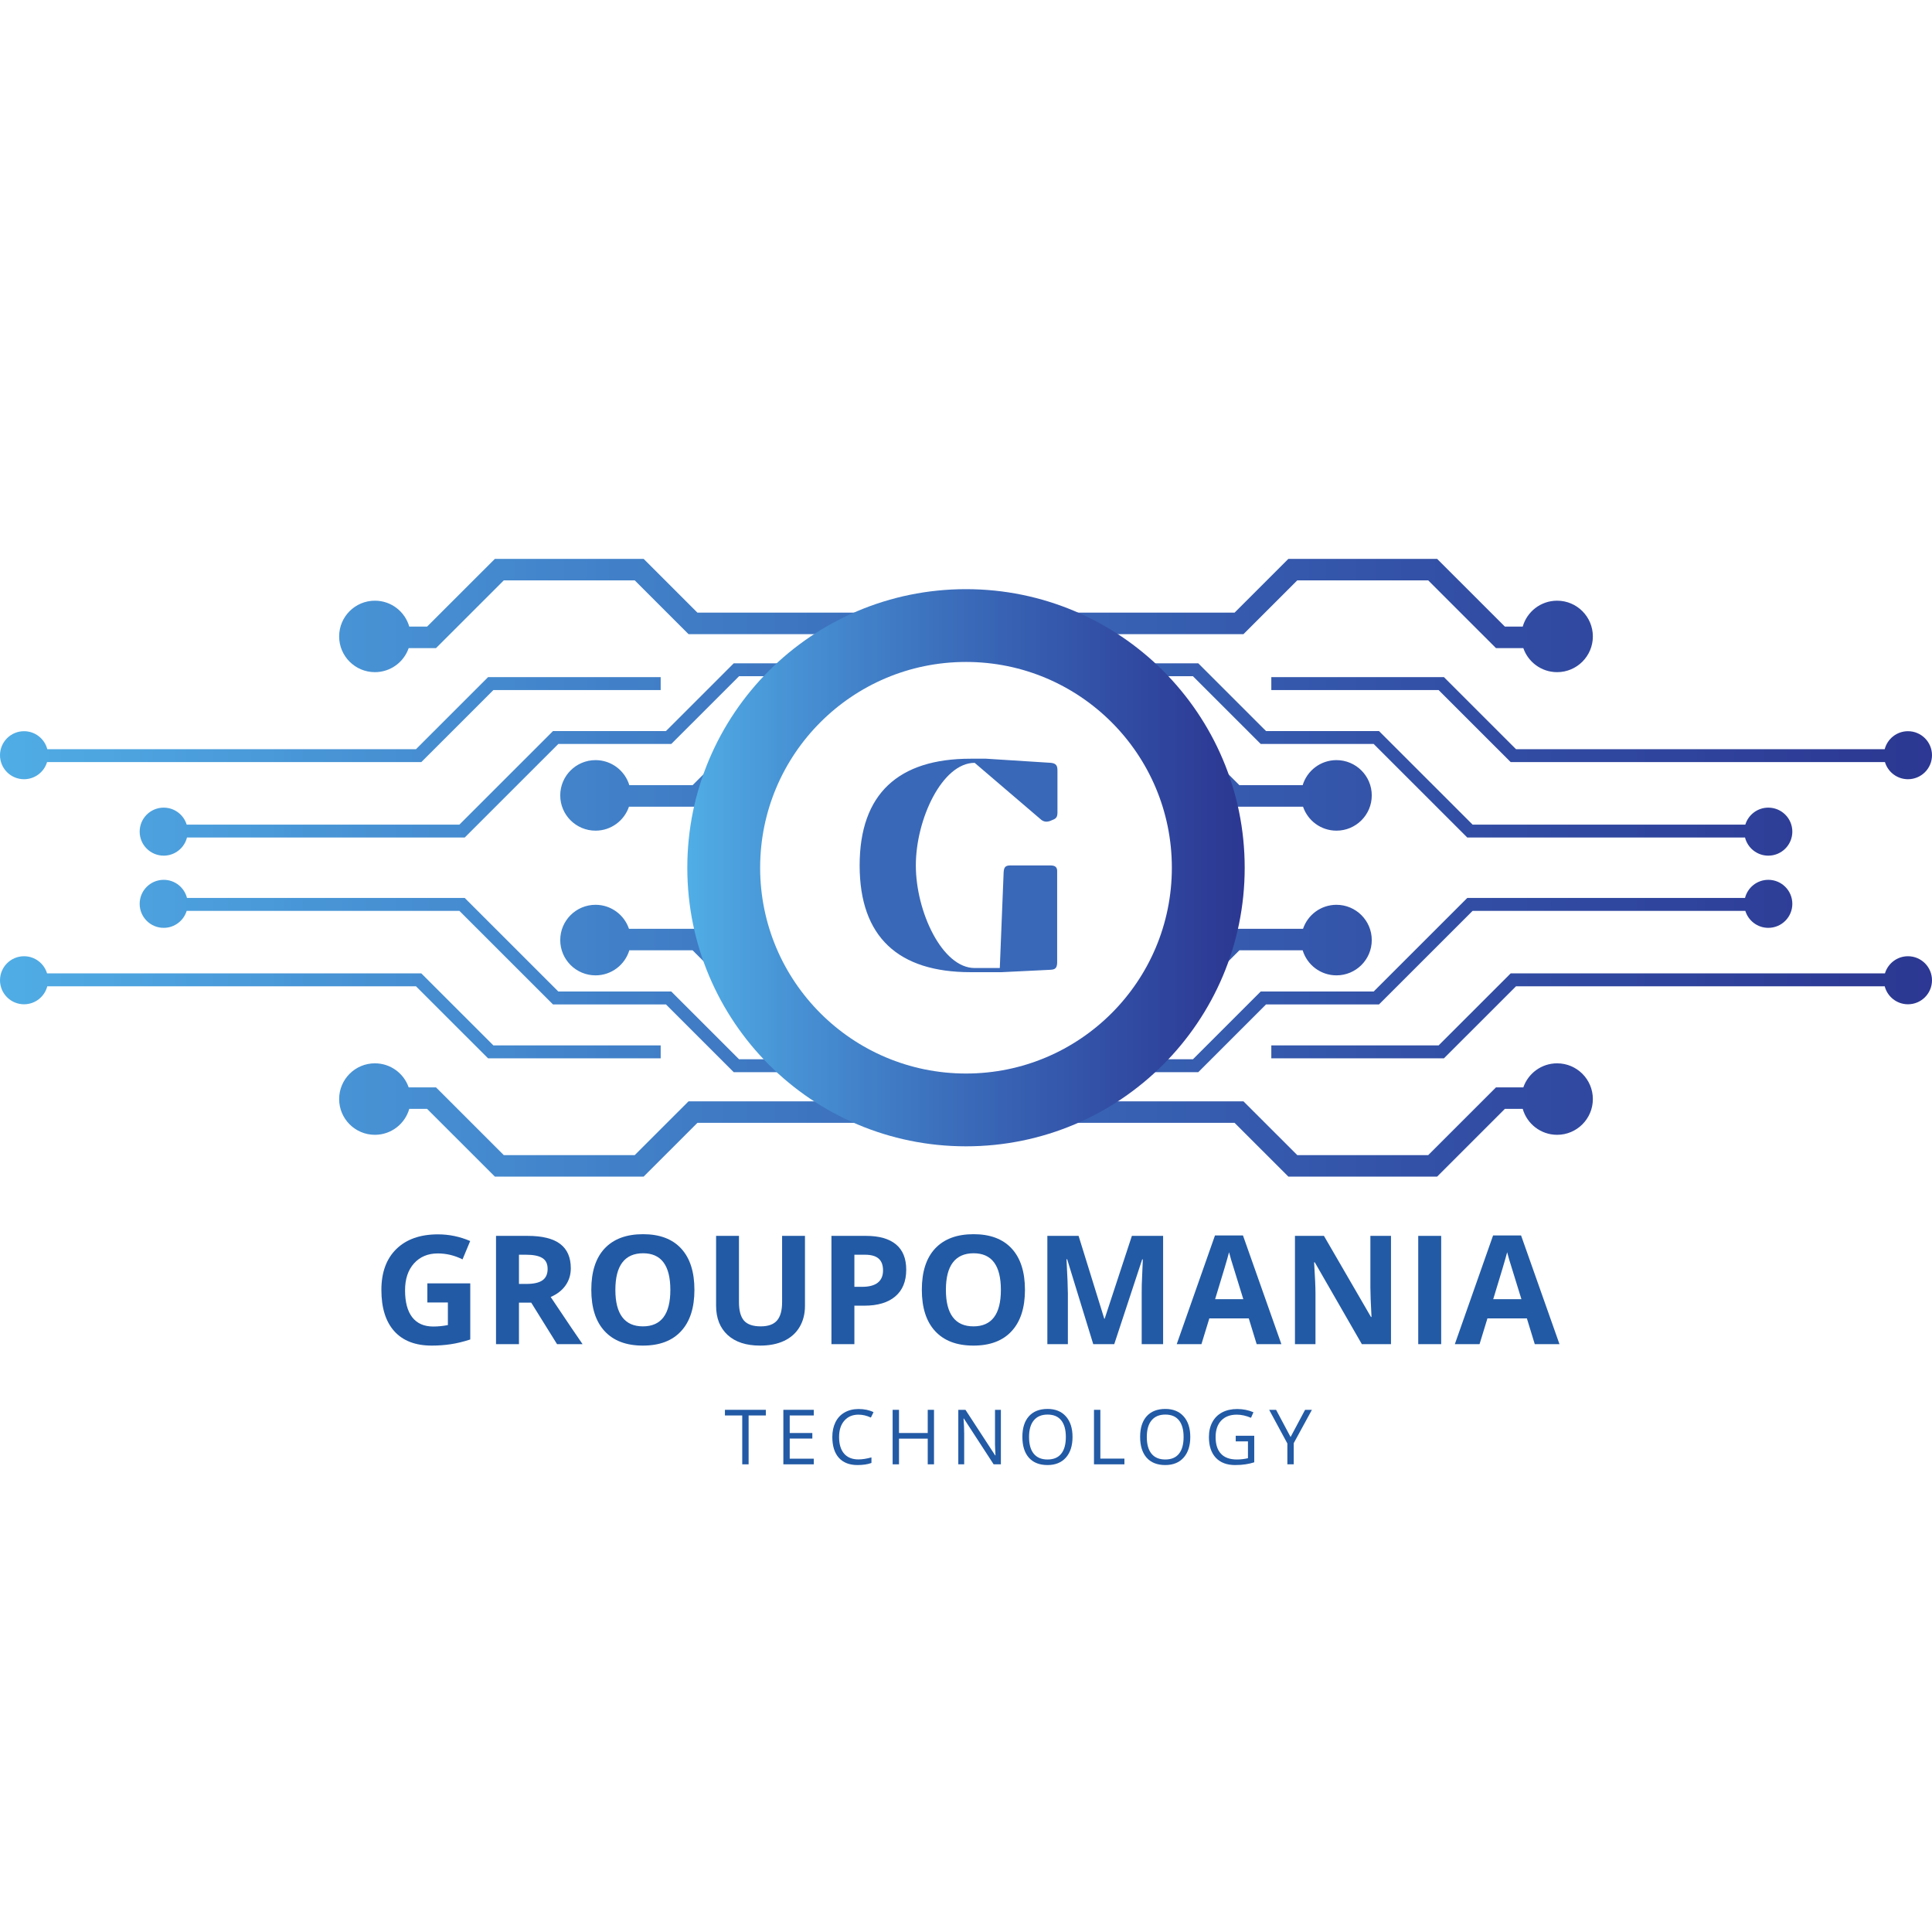 <svg xmlns="http://www.w3.org/2000/svg" xmlns:xlink="http://www.w3.org/1999/xlink" width="500" zoomAndPan="magnify" viewBox="0 0 375 375" height="500" preserveAspectRatio="xMidYMid meet" version="1.0"><defs><g/><clipPath id="2e68d3e8cd"><path d="M 0 108.477 L 375 108.477 L 375 228.379 L 0 228.379 Z M 0 108.477 " clip-rule="nonzero"/></clipPath><clipPath id="8e033dfa63"><path d="M 343.227 156.762 C 341.129 156.762 339.352 158.148 338.766 160.059 L 285.832 160.059 L 267.668 141.895 L 245.738 141.895 L 232.582 128.746 L 214.797 128.746 L 214.797 131.25 L 231.547 131.25 L 244.703 144.402 L 266.629 144.402 L 284.797 162.562 L 338.707 162.562 C 339.215 164.586 341.047 166.082 343.227 166.082 C 345.805 166.082 347.891 163.992 347.891 161.418 C 347.891 158.848 345.805 156.762 343.227 156.762 Z M 72.766 130.465 C 75.805 130.465 78.383 128.516 79.324 125.801 L 84.629 125.801 L 97.785 112.648 L 123.199 112.648 L 133.641 123.086 L 160.203 123.086 L 168.387 118.91 L 135.367 118.91 L 124.93 108.473 L 96.055 108.473 L 82.898 121.625 L 79.438 121.625 C 78.613 118.719 75.938 116.594 72.766 116.594 C 68.934 116.594 65.828 119.699 65.828 123.531 C 65.828 127.359 68.934 130.465 72.766 130.465 Z M 241.359 123.086 L 251.801 112.648 L 277.215 112.648 L 290.371 125.801 L 295.676 125.801 C 296.617 128.516 299.195 130.465 302.234 130.465 C 306.066 130.465 309.172 127.359 309.172 123.531 C 309.172 119.699 306.066 116.594 302.234 116.594 C 299.062 116.594 296.387 118.719 295.559 121.625 L 292.102 121.625 L 278.945 108.473 L 250.07 108.473 L 239.633 118.91 L 203.078 118.91 L 214.797 123.086 Z M 4.664 151.246 C 6.773 151.246 8.555 149.848 9.133 147.922 L 81.777 147.922 L 95.77 133.938 L 128.238 133.938 L 128.238 131.434 L 94.73 131.434 L 80.742 145.418 L 9.18 145.418 C 8.66 143.41 6.836 141.926 4.664 141.926 C 2.086 141.926 0 144.016 0 146.59 C 0 149.16 2.086 151.246 4.664 151.246 Z M 133.641 213.77 L 123.199 224.207 L 97.785 224.207 L 84.629 211.059 L 79.324 211.059 C 78.383 208.34 75.805 206.391 72.766 206.391 C 68.934 206.391 65.828 209.496 65.828 213.328 C 65.828 217.156 68.934 220.266 72.766 220.266 C 75.938 220.266 78.613 218.137 79.438 215.23 L 82.898 215.23 L 96.055 228.379 L 124.93 228.379 L 135.367 217.945 L 175.035 217.945 L 160.203 213.77 Z M 370.336 185.605 C 368.227 185.605 366.445 187.008 365.867 188.93 L 293.223 188.93 L 279.234 202.914 L 246.762 202.914 L 246.762 205.418 L 280.27 205.418 L 294.262 191.438 L 365.82 191.438 C 366.34 193.445 368.164 194.93 370.336 194.93 C 372.91 194.93 375 192.84 375 190.266 C 375 187.691 372.91 185.605 370.336 185.605 Z M 302.234 206.391 C 299.195 206.391 296.617 208.34 295.676 211.059 L 290.371 211.059 L 277.215 224.207 L 251.801 224.207 L 241.359 213.77 L 214.797 213.77 L 199.551 217.945 L 239.633 217.945 L 250.07 228.379 L 278.945 228.379 L 292.102 215.23 L 295.559 215.23 C 296.387 218.137 299.062 220.266 302.234 220.266 C 306.066 220.266 309.172 217.156 309.172 213.328 C 309.172 209.496 306.066 206.391 302.234 206.391 Z M 94.73 205.418 L 128.238 205.418 L 128.238 202.914 L 95.77 202.914 L 81.777 188.93 L 9.133 188.93 C 8.555 187.008 6.773 185.605 4.664 185.605 C 2.086 185.605 0 187.691 0 190.266 C 0 192.84 2.086 194.93 4.664 194.93 C 6.836 194.93 8.66 193.445 9.18 191.438 L 80.742 191.438 Z M 230.129 194.887 L 240.566 184.453 L 252.848 184.453 C 253.699 187.266 256.312 189.316 259.406 189.316 C 263.191 189.316 266.258 186.254 266.258 182.469 C 266.258 178.688 263.191 175.621 259.406 175.621 C 256.391 175.621 253.832 177.57 252.918 180.277 L 238.84 180.277 L 228.398 190.715 L 227.008 190.715 C 226.191 192.156 225.301 193.551 224.336 194.887 Z M 228.398 146.141 L 238.84 156.578 L 252.918 156.578 C 253.832 159.281 256.391 161.23 259.406 161.23 C 263.191 161.23 266.258 158.168 266.258 154.387 C 266.258 150.605 263.191 147.535 259.406 147.535 C 256.312 147.535 253.699 149.586 252.848 152.402 L 240.566 152.402 L 230.129 141.969 L 224.336 141.969 C 225.301 143.305 226.191 144.699 227.008 146.141 Z M 280.27 131.434 L 246.762 131.434 L 246.762 133.938 L 279.234 133.938 L 293.223 147.922 L 365.867 147.922 C 366.445 149.848 368.227 151.246 370.336 151.246 C 372.91 151.246 375 149.16 375 146.59 C 375 144.016 372.91 141.926 370.336 141.926 C 368.164 141.926 366.34 143.41 365.82 145.418 L 294.262 145.418 Z M 115.594 161.23 C 118.609 161.23 121.168 159.281 122.082 156.578 L 136.16 156.578 L 146.602 146.141 L 147.992 146.141 C 148.809 144.699 149.699 143.305 150.664 141.969 L 144.871 141.969 L 134.434 152.402 L 122.152 152.402 C 121.301 149.586 118.688 147.535 115.594 147.535 C 111.809 147.535 108.742 150.605 108.742 154.387 C 108.742 158.168 111.809 161.23 115.594 161.23 Z M 160.203 128.746 L 142.418 128.746 L 129.262 141.895 L 107.336 141.895 L 89.168 160.059 L 36.234 160.059 C 35.648 158.148 33.875 156.762 31.773 156.762 C 29.195 156.762 27.109 158.848 27.109 161.418 C 27.109 163.992 29.195 166.082 31.773 166.082 C 33.953 166.082 35.785 164.586 36.293 162.562 L 90.203 162.562 L 108.371 144.402 L 130.301 144.402 L 143.453 131.25 L 160.203 131.25 Z M 90.203 174.293 L 36.293 174.293 C 35.785 172.27 33.953 170.773 31.773 170.773 C 29.195 170.773 27.109 172.859 27.109 175.434 C 27.109 178.008 29.195 180.094 31.773 180.094 C 33.875 180.094 35.648 178.707 36.234 176.797 L 89.168 176.797 L 107.336 194.957 L 129.262 194.957 L 142.418 208.109 L 160.203 208.109 L 160.203 205.605 L 143.453 205.605 L 130.301 192.453 L 108.371 192.453 Z M 214.797 208.109 L 232.582 208.109 L 245.738 194.957 L 267.668 194.957 L 285.832 176.797 L 338.766 176.797 C 339.352 178.707 341.129 180.094 343.227 180.094 C 345.805 180.094 347.891 178.008 347.891 175.434 C 347.891 172.859 345.805 170.773 343.227 170.773 C 341.047 170.773 339.215 172.27 338.707 174.293 L 284.797 174.293 L 266.629 192.453 L 244.703 192.453 L 231.547 205.605 L 214.797 205.605 Z M 115.594 189.316 C 118.688 189.316 121.301 187.266 122.152 184.453 L 134.434 184.453 L 144.871 194.887 L 150.664 194.887 C 149.699 193.551 148.809 192.156 147.992 190.715 L 146.602 190.715 L 136.16 180.277 L 122.082 180.277 C 121.168 177.57 118.609 175.621 115.594 175.621 C 111.809 175.621 108.742 178.688 108.742 182.469 C 108.742 186.254 111.809 189.316 115.594 189.316 Z M 115.594 189.316 " clip-rule="nonzero"/></clipPath><clipPath id="4f1d11e285"><path d="M 343.227 156.762 C 341.129 156.762 339.352 158.148 338.766 160.059 L 285.832 160.059 L 267.664 141.898 L 245.738 141.898 L 232.582 128.746 L 214.797 128.746 L 214.797 131.25 L 231.543 131.25 L 244.699 144.402 L 266.629 144.402 L 284.797 162.562 L 338.707 162.562 C 339.215 164.586 341.043 166.082 343.227 166.082 C 345.805 166.082 347.891 163.996 347.891 161.422 C 347.891 158.848 345.805 156.762 343.227 156.762 Z M 72.766 130.465 C 75.805 130.465 78.383 128.516 79.324 125.801 L 84.629 125.801 L 97.785 112.652 L 123.199 112.652 L 133.637 123.086 L 160.203 123.086 L 168.387 118.91 L 135.367 118.91 L 124.93 108.477 L 96.055 108.477 L 82.898 121.625 L 79.438 121.625 C 78.609 118.719 75.938 116.594 72.766 116.594 C 68.934 116.594 65.828 119.699 65.828 123.527 C 65.828 127.359 68.934 130.465 72.766 130.465 Z M 241.359 123.086 L 251.801 112.652 L 277.215 112.652 L 290.367 125.801 L 295.676 125.801 C 296.617 128.516 299.199 130.465 302.234 130.465 C 306.066 130.465 309.172 127.359 309.172 123.527 C 309.172 119.699 306.066 116.594 302.234 116.594 C 299.062 116.594 296.387 118.719 295.559 121.625 L 292.098 121.625 L 278.945 108.477 L 250.07 108.477 L 239.633 118.91 L 203.078 118.91 L 214.797 123.086 Z M 4.664 151.25 C 6.773 151.25 8.555 149.848 9.133 147.926 L 81.777 147.926 L 95.766 133.938 L 128.238 133.938 L 128.238 131.434 L 94.73 131.434 L 80.742 145.418 L 9.18 145.418 C 8.66 143.41 6.836 141.926 4.664 141.926 C 2.086 141.926 0 144.012 0 146.59 C 0 149.164 2.086 151.25 4.664 151.25 Z M 133.637 213.77 L 123.199 224.207 L 97.785 224.207 L 84.629 211.059 L 79.324 211.059 C 78.383 208.34 75.805 206.391 72.766 206.391 C 68.934 206.391 65.828 209.496 65.828 213.328 C 65.828 217.156 68.934 220.266 72.766 220.266 C 75.938 220.266 78.609 218.137 79.438 215.23 L 82.898 215.23 L 96.055 228.379 L 124.93 228.379 L 135.367 217.945 L 175.035 217.945 L 160.203 213.77 Z M 370.336 185.605 C 368.227 185.605 366.441 187.008 365.867 188.93 L 293.223 188.93 L 279.23 202.914 L 246.758 202.914 L 246.758 205.418 L 280.27 205.418 L 294.258 191.438 L 365.82 191.438 C 366.34 193.445 368.164 194.93 370.336 194.93 C 372.91 194.93 375 192.844 375 190.27 C 375 187.695 372.91 185.605 370.336 185.605 Z M 302.234 206.391 C 299.199 206.391 296.617 208.34 295.676 211.059 L 290.367 211.059 L 277.215 224.207 L 251.801 224.207 L 241.359 213.77 L 214.797 213.77 L 199.547 217.945 L 239.633 217.945 L 250.07 228.379 L 278.945 228.379 L 292.098 215.23 L 295.559 215.23 C 296.387 218.137 299.062 220.266 302.234 220.266 C 306.066 220.266 309.172 217.156 309.172 213.328 C 309.172 209.496 306.066 206.391 302.234 206.391 Z M 94.73 205.418 L 128.238 205.418 L 128.238 202.914 L 95.766 202.914 L 81.777 188.93 L 9.133 188.93 C 8.555 187.008 6.773 185.605 4.664 185.605 C 2.086 185.605 0 187.695 0 190.27 C 0 192.844 2.086 194.93 4.664 194.93 C 6.836 194.93 8.66 193.445 9.18 191.438 L 80.742 191.438 Z M 230.129 194.887 L 240.566 184.453 L 252.848 184.453 C 253.699 187.266 256.312 189.316 259.406 189.316 C 263.188 189.316 266.258 186.254 266.258 182.469 C 266.258 178.688 263.188 175.621 259.406 175.621 C 256.391 175.621 253.832 177.57 252.918 180.277 L 238.84 180.277 L 228.398 190.715 L 227.008 190.715 C 226.191 192.156 225.301 193.551 224.336 194.887 Z M 228.398 146.141 L 238.84 156.578 L 252.918 156.578 C 253.832 159.281 256.391 161.23 259.406 161.23 C 263.188 161.23 266.258 158.168 266.258 154.387 C 266.258 150.605 263.188 147.539 259.406 147.539 C 256.312 147.539 253.699 149.59 252.848 152.402 L 240.566 152.402 L 230.129 141.969 L 224.336 141.969 C 225.301 143.305 226.191 144.699 227.008 146.141 Z M 280.27 131.434 L 246.758 131.434 L 246.758 133.938 L 279.23 133.938 L 293.223 147.926 L 365.867 147.926 C 366.441 149.848 368.227 151.25 370.336 151.25 C 372.91 151.25 375 149.164 375 146.59 C 375 144.012 372.91 141.926 370.336 141.926 C 368.164 141.926 366.34 143.41 365.82 145.418 L 294.258 145.418 Z M 115.594 161.23 C 118.609 161.23 121.168 159.281 122.082 156.578 L 136.16 156.578 L 146.602 146.141 L 147.992 146.141 C 148.809 144.699 149.699 143.305 150.664 141.969 L 144.871 141.969 L 134.43 152.402 L 122.152 152.402 C 121.301 149.59 118.688 147.539 115.594 147.539 C 111.809 147.539 108.742 150.605 108.742 154.387 C 108.742 158.168 111.809 161.23 115.594 161.23 Z M 160.203 128.746 L 142.418 128.746 L 129.262 141.898 L 107.336 141.898 L 89.168 160.059 L 36.234 160.059 C 35.648 158.148 33.875 156.762 31.773 156.762 C 29.195 156.762 27.109 158.848 27.109 161.422 C 27.109 163.996 29.195 166.082 31.773 166.082 C 33.953 166.082 35.785 164.586 36.293 162.562 L 90.203 162.562 L 108.371 144.402 L 130.297 144.402 L 143.453 131.25 L 160.203 131.25 Z M 90.203 174.293 L 36.293 174.293 C 35.785 172.27 33.953 170.773 31.773 170.773 C 29.195 170.773 27.109 172.859 27.109 175.434 C 27.109 178.008 29.195 180.094 31.773 180.094 C 33.875 180.094 35.648 178.707 36.234 176.797 L 89.168 176.797 L 107.336 194.957 L 129.262 194.957 L 142.418 208.109 L 160.203 208.109 L 160.203 205.605 L 143.453 205.605 L 130.297 192.453 L 108.371 192.453 Z M 214.797 208.109 L 232.582 208.109 L 245.738 194.957 L 267.664 194.957 L 285.832 176.797 L 338.766 176.797 C 339.352 178.707 341.129 180.094 343.227 180.094 C 345.805 180.094 347.891 178.008 347.891 175.434 C 347.891 172.859 345.805 170.773 343.227 170.773 C 341.043 170.773 339.215 172.27 338.707 174.293 L 284.797 174.293 L 266.629 192.453 L 244.699 192.453 L 231.543 205.605 L 214.797 205.605 Z M 115.594 189.316 C 118.688 189.316 121.301 187.266 122.152 184.453 L 134.43 184.453 L 144.871 194.887 L 150.664 194.887 C 149.699 193.551 148.809 192.156 147.992 190.715 L 146.602 190.715 L 136.16 180.277 L 122.082 180.277 C 121.168 177.57 118.609 175.621 115.594 175.621 C 111.809 175.621 108.742 178.688 108.742 182.469 C 108.742 186.254 111.809 189.316 115.594 189.316 " clip-rule="nonzero"/></clipPath><linearGradient x1="0" gradientTransform="matrix(375, 0, 0, 374.854, 0, 168.427)" y1="0" x2="1" gradientUnits="userSpaceOnUse" y2="0" id="420313bd49"><stop stop-opacity="1" stop-color="rgb(31.799%, 67.799%, 89.799%)" offset="0"/><stop stop-opacity="1" stop-color="rgb(31.609%, 67.656%, 89.609%)" offset="0.008"/><stop stop-opacity="1" stop-color="rgb(31.227%, 67.325%, 89.409%)" offset="0.016"/><stop stop-opacity="1" stop-color="rgb(31.018%, 66.896%, 89.2%)" offset="0.02"/><stop stop-opacity="1" stop-color="rgb(31%, 66.655%, 89%)" offset="0.023"/><stop stop-opacity="1" stop-color="rgb(31%, 66.277%, 88.799%)" offset="0.027"/><stop stop-opacity="1" stop-color="rgb(31%, 65.9%, 88.599%)" offset="0.031"/><stop stop-opacity="1" stop-color="rgb(30.8%, 65.7%, 88.399%)" offset="0.035"/><stop stop-opacity="1" stop-color="rgb(30.6%, 65.5%, 88.199%)" offset="0.039"/><stop stop-opacity="1" stop-color="rgb(30.6%, 65.306%, 88.005%)" offset="0.047"/><stop stop-opacity="1" stop-color="rgb(30.6%, 64.922%, 87.805%)" offset="0.055"/><stop stop-opacity="1" stop-color="rgb(30.6%, 64.54%, 87.65%)" offset="0.062"/><stop stop-opacity="1" stop-color="rgb(30.383%, 64.108%, 87.299%)" offset="0.066"/><stop stop-opacity="1" stop-color="rgb(30.168%, 63.869%, 87.099%)" offset="0.07"/><stop stop-opacity="1" stop-color="rgb(29.984%, 63.678%, 87.093%)" offset="0.078"/><stop stop-opacity="1" stop-color="rgb(29.799%, 63.097%, 86.893%)" offset="0.082"/><stop stop-opacity="1" stop-color="rgb(29.799%, 62.706%, 86.699%)" offset="0.086"/><stop stop-opacity="1" stop-color="rgb(29.799%, 62.561%, 86.511%)" offset="0.094"/><stop stop-opacity="1" stop-color="rgb(29.599%, 62.23%, 86.311%)" offset="0.098"/><stop stop-opacity="1" stop-color="rgb(29.399%, 62.044%, 86.299%)" offset="0.102"/><stop stop-opacity="1" stop-color="rgb(29.399%, 61.821%, 86.099%)" offset="0.105"/><stop stop-opacity="1" stop-color="rgb(29.399%, 61.6%, 85.899%)" offset="0.109"/><stop stop-opacity="1" stop-color="rgb(29.39%, 61.4%, 85.699%)" offset="0.113"/><stop stop-opacity="1" stop-color="rgb(29.381%, 61.2%, 85.5%)" offset="0.117"/><stop stop-opacity="1" stop-color="rgb(29.19%, 60.999%, 85.3%)" offset="0.121"/><stop stop-opacity="1" stop-color="rgb(28.999%, 60.799%, 85.1%)" offset="0.125"/><stop stop-opacity="1" stop-color="rgb(28.999%, 60.608%, 85.1%)" offset="0.133"/><stop stop-opacity="1" stop-color="rgb(28.999%, 60.208%, 84.898%)" offset="0.137"/><stop stop-opacity="1" stop-color="rgb(28.999%, 59.999%, 84.698%)" offset="0.141"/><stop stop-opacity="1" stop-color="rgb(28.799%, 59.776%, 84.499%)" offset="0.145"/><stop stop-opacity="1" stop-color="rgb(28.6%, 59.555%, 84.299%)" offset="0.148"/><stop stop-opacity="1" stop-color="rgb(28.4%, 59.177%, 84.286%)" offset="0.152"/><stop stop-opacity="1" stop-color="rgb(28.2%, 58.8%, 84.274%)" offset="0.156"/><stop stop-opacity="1" stop-color="rgb(28.2%, 58.6%, 84.087%)" offset="0.16"/><stop stop-opacity="1" stop-color="rgb(28.2%, 58.4%, 83.899%)" offset="0.164"/><stop stop-opacity="1" stop-color="rgb(28.2%, 58.206%, 83.705%)" offset="0.172"/><stop stop-opacity="1" stop-color="rgb(28.2%, 57.822%, 83.505%)" offset="0.18"/><stop stop-opacity="1" stop-color="rgb(28%, 57.483%, 83.299%)" offset="0.184"/><stop stop-opacity="1" stop-color="rgb(27.8%, 57.336%, 83.099%)" offset="0.188"/><stop stop-opacity="1" stop-color="rgb(27.8%, 57.117%, 82.899%)" offset="0.191"/><stop stop-opacity="1" stop-color="rgb(27.8%, 56.898%, 82.7%)" offset="0.195"/><stop stop-opacity="1" stop-color="rgb(27.8%, 56.699%, 82.695%)" offset="0.199"/><stop stop-opacity="1" stop-color="rgb(27.8%, 56.499%, 82.69%)" offset="0.203"/><stop stop-opacity="1" stop-color="rgb(27.652%, 56.302%, 82.544%)" offset="0.207"/><stop stop-opacity="1" stop-color="rgb(27.504%, 56.105%, 82.399%)" offset="0.211"/><stop stop-opacity="1" stop-color="rgb(27.501%, 55.902%, 82.199%)" offset="0.215"/><stop stop-opacity="1" stop-color="rgb(27.499%, 55.699%, 81.999%)" offset="0.219"/><stop stop-opacity="1" stop-color="rgb(27.499%, 55.499%, 81.821%)" offset="0.223"/><stop stop-opacity="1" stop-color="rgb(27.499%, 55.299%, 81.644%)" offset="0.227"/><stop stop-opacity="1" stop-color="rgb(27.299%, 55.08%, 81.602%)" offset="0.23"/><stop stop-opacity="1" stop-color="rgb(27.1%, 54.861%, 81.561%)" offset="0.234"/><stop stop-opacity="1" stop-color="rgb(27.09%, 54.671%, 81.38%)" offset="0.242"/><stop stop-opacity="1" stop-color="rgb(26.891%, 54.289%, 81.2%)" offset="0.25"/><stop stop-opacity="1" stop-color="rgb(26.7%, 53.899%, 81%)" offset="0.254"/><stop stop-opacity="1" stop-color="rgb(26.7%, 53.699%, 80.8%)" offset="0.258"/><stop stop-opacity="1" stop-color="rgb(26.7%, 53.499%, 80.618%)" offset="0.262"/><stop stop-opacity="1" stop-color="rgb(26.7%, 53.299%, 80.437%)" offset="0.266"/><stop stop-opacity="1" stop-color="rgb(26.677%, 53.076%, 80.396%)" offset="0.27"/><stop stop-opacity="1" stop-color="rgb(26.656%, 52.855%, 80.356%)" offset="0.273"/><stop stop-opacity="1" stop-color="rgb(26.477%, 52.527%, 80.165%)" offset="0.277"/><stop stop-opacity="1" stop-color="rgb(26.299%, 52.199%, 79.974%)" offset="0.281"/><stop stop-opacity="1" stop-color="rgb(26.299%, 51.999%, 79.784%)" offset="0.285"/><stop stop-opacity="1" stop-color="rgb(26.299%, 51.799%, 79.593%)" offset="0.289"/><stop stop-opacity="1" stop-color="rgb(26.105%, 51.605%, 79.396%)" offset="0.293"/><stop stop-opacity="1" stop-color="rgb(25.912%, 51.411%, 79.199%)" offset="0.297"/><stop stop-opacity="1" stop-color="rgb(25.905%, 51.221%, 79.199%)" offset="0.305"/><stop stop-opacity="1" stop-color="rgb(25.723%, 50.839%, 78.999%)" offset="0.309"/><stop stop-opacity="1" stop-color="rgb(25.549%, 50.65%, 78.799%)" offset="0.312"/><stop stop-opacity="1" stop-color="rgb(25.523%, 50.424%, 78.6%)" offset="0.316"/><stop stop-opacity="1" stop-color="rgb(25.499%, 50.2%, 78.4%)" offset="0.32"/><stop stop-opacity="1" stop-color="rgb(25.499%, 50.192%, 78.4%)" offset="0.328"/><stop stop-opacity="1" stop-color="rgb(25.499%, 49.992%, 78.203%)" offset="0.332"/><stop stop-opacity="1" stop-color="rgb(25.499%, 49.799%, 78.006%)" offset="0.336"/><stop stop-opacity="1" stop-color="rgb(25.311%, 49.599%, 78.003%)" offset="0.34"/><stop stop-opacity="1" stop-color="rgb(25.124%, 49.399%, 78%)" offset="0.344"/><stop stop-opacity="1" stop-color="rgb(25.111%, 49.199%, 77.798%)" offset="0.348"/><stop stop-opacity="1" stop-color="rgb(25.099%, 48.999%, 77.599%)" offset="0.352"/><stop stop-opacity="1" stop-color="rgb(25.099%, 48.779%, 77.449%)" offset="0.355"/><stop stop-opacity="1" stop-color="rgb(25.099%, 48.561%, 77.299%)" offset="0.359"/><stop stop-opacity="1" stop-color="rgb(25.09%, 48.18%, 77.1%)" offset="0.363"/><stop stop-opacity="1" stop-color="rgb(25.081%, 47.8%, 76.9%)" offset="0.367"/><stop stop-opacity="1" stop-color="rgb(24.89%, 47.649%, 76.9%)" offset="0.375"/><stop stop-opacity="1" stop-color="rgb(24.509%, 47.499%, 76.7%)" offset="0.379"/><stop stop-opacity="1" stop-color="rgb(24.318%, 47.499%, 76.5%)" offset="0.383"/><stop stop-opacity="1" stop-color="rgb(24.309%, 47.299%, 76.318%)" offset="0.387"/><stop stop-opacity="1" stop-color="rgb(24.3%, 47.099%, 76.137%)" offset="0.391"/><stop stop-opacity="1" stop-color="rgb(24.3%, 46.877%, 76.117%)" offset="0.395"/><stop stop-opacity="1" stop-color="rgb(24.3%, 46.655%, 76.099%)" offset="0.398"/><stop stop-opacity="1" stop-color="rgb(24.3%, 46.465%, 75.899%)" offset="0.402"/><stop stop-opacity="1" stop-color="rgb(24.3%, 46.274%, 75.699%)" offset="0.406"/><stop stop-opacity="1" stop-color="rgb(24.297%, 46.083%, 75.696%)" offset="0.414"/><stop stop-opacity="1" stop-color="rgb(24.097%, 45.695%, 75.496%)" offset="0.418"/><stop stop-opacity="1" stop-color="rgb(23.9%, 45.499%, 75.299%)" offset="0.422"/><stop stop-opacity="1" stop-color="rgb(23.9%, 45.299%, 75.114%)" offset="0.426"/><stop stop-opacity="1" stop-color="rgb(23.9%, 45.099%, 74.931%)" offset="0.43"/><stop stop-opacity="1" stop-color="rgb(23.9%, 44.899%, 74.741%)" offset="0.434"/><stop stop-opacity="1" stop-color="rgb(23.9%, 44.699%, 74.55%)" offset="0.438"/><stop stop-opacity="1" stop-color="rgb(23.883%, 44.484%, 74.509%)" offset="0.441"/><stop stop-opacity="1" stop-color="rgb(23.868%, 44.269%, 74.467%)" offset="0.445"/><stop stop-opacity="1" stop-color="rgb(23.683%, 44.078%, 74.283%)" offset="0.453"/><stop stop-opacity="1" stop-color="rgb(23.302%, 43.694%, 73.903%)" offset="0.457"/><stop stop-opacity="1" stop-color="rgb(23.105%, 43.5%, 73.706%)" offset="0.461"/><stop stop-opacity="1" stop-color="rgb(23.102%, 43.312%, 73.703%)" offset="0.469"/><stop stop-opacity="1" stop-color="rgb(23.099%, 42.934%, 73.521%)" offset="0.477"/><stop stop-opacity="1" stop-color="rgb(23.099%, 42.57%, 73.302%)" offset="0.484"/><stop stop-opacity="1" stop-color="rgb(23.099%, 42.2%, 73.08%)" offset="0.488"/><stop stop-opacity="1" stop-color="rgb(23.099%, 42%, 72.899%)" offset="0.492"/><stop stop-opacity="1" stop-color="rgb(23.099%, 41.8%, 72.699%)" offset="0.496"/><stop stop-opacity="1" stop-color="rgb(23.099%, 41.6%, 72.499%)" offset="0.5"/><stop stop-opacity="1" stop-color="rgb(22.899%, 41.409%, 72.499%)" offset="0.504"/><stop stop-opacity="1" stop-color="rgb(22.699%, 41.219%, 72.499%)" offset="0.508"/><stop stop-opacity="1" stop-color="rgb(22.699%, 41.028%, 72.348%)" offset="0.516"/><stop stop-opacity="1" stop-color="rgb(22.549%, 40.796%, 71.999%)" offset="0.52"/><stop stop-opacity="1" stop-color="rgb(22.4%, 40.756%, 71.799%)" offset="0.523"/><stop stop-opacity="1" stop-color="rgb(22.4%, 40.565%, 71.786%)" offset="0.531"/><stop stop-opacity="1" stop-color="rgb(22.4%, 40.184%, 71.587%)" offset="0.539"/><stop stop-opacity="1" stop-color="rgb(22.4%, 39.796%, 71.205%)" offset="0.543"/><stop stop-opacity="1" stop-color="rgb(22.4%, 39.6%, 71.011%)" offset="0.547"/><stop stop-opacity="1" stop-color="rgb(22.198%, 39.4%, 71.005%)" offset="0.551"/><stop stop-opacity="1" stop-color="rgb(21.999%, 39.2%, 70.999%)" offset="0.555"/><stop stop-opacity="1" stop-color="rgb(21.999%, 38.998%, 70.799%)" offset="0.559"/><stop stop-opacity="1" stop-color="rgb(21.999%, 38.799%, 70.599%)" offset="0.562"/><stop stop-opacity="1" stop-color="rgb(21.999%, 38.599%, 70.584%)" offset="0.566"/><stop stop-opacity="1" stop-color="rgb(21.999%, 38.399%, 70.569%)" offset="0.57"/><stop stop-opacity="1" stop-color="rgb(21.999%, 38.199%, 70.384%)" offset="0.574"/><stop stop-opacity="1" stop-color="rgb(21.999%, 37.999%, 70.2%)" offset="0.578"/><stop stop-opacity="1" stop-color="rgb(21.999%, 37.802%, 70.003%)" offset="0.582"/><stop stop-opacity="1" stop-color="rgb(21.999%, 37.605%, 69.806%)" offset="0.586"/><stop stop-opacity="1" stop-color="rgb(21.799%, 37.602%, 69.803%)" offset="0.59"/><stop stop-opacity="1" stop-color="rgb(21.599%, 37.599%, 69.8%)" offset="0.594"/><stop stop-opacity="1" stop-color="rgb(21.42%, 37.448%, 69.598%)" offset="0.598"/><stop stop-opacity="1" stop-color="rgb(21.243%, 37.299%, 69.398%)" offset="0.602"/><stop stop-opacity="1" stop-color="rgb(21.22%, 37.08%, 69.199%)" offset="0.605"/><stop stop-opacity="1" stop-color="rgb(21.199%, 36.862%, 68.999%)" offset="0.609"/><stop stop-opacity="1" stop-color="rgb(21.199%, 36.671%, 68.799%)" offset="0.613"/><stop stop-opacity="1" stop-color="rgb(21.199%, 36.481%, 68.599%)" offset="0.617"/><stop stop-opacity="1" stop-color="rgb(21.199%, 36.29%, 68.599%)" offset="0.625"/><stop stop-opacity="1" stop-color="rgb(21.199%, 35.909%, 68.408%)" offset="0.633"/><stop stop-opacity="1" stop-color="rgb(21.199%, 35.527%, 68.208%)" offset="0.641"/><stop stop-opacity="1" stop-color="rgb(20.999%, 35.295%, 67.999%)" offset="0.645"/><stop stop-opacity="1" stop-color="rgb(20.799%, 35.255%, 67.799%)" offset="0.648"/><stop stop-opacity="1" stop-color="rgb(20.799%, 35.065%, 67.79%)" offset="0.656"/><stop stop-opacity="1" stop-color="rgb(20.799%, 34.686%, 67.639%)" offset="0.664"/><stop stop-opacity="1" stop-color="rgb(20.799%, 34.305%, 67.499%)" offset="0.672"/><stop stop-opacity="1" stop-color="rgb(20.599%, 33.922%, 67.299%)" offset="0.676"/><stop stop-opacity="1" stop-color="rgb(20.399%, 33.731%, 67.099%)" offset="0.68"/><stop stop-opacity="1" stop-color="rgb(20.399%, 33.714%, 66.899%)" offset="0.684"/><stop stop-opacity="1" stop-color="rgb(20.399%, 33.699%, 66.699%)" offset="0.688"/><stop stop-opacity="1" stop-color="rgb(20.399%, 33.484%, 66.499%)" offset="0.691"/><stop stop-opacity="1" stop-color="rgb(20.399%, 33.269%, 66.299%)" offset="0.695"/><stop stop-opacity="1" stop-color="rgb(20.393%, 33.078%, 66.293%)" offset="0.703"/><stop stop-opacity="1" stop-color="rgb(20.193%, 32.693%, 66.093%)" offset="0.711"/><stop stop-opacity="1" stop-color="rgb(20%, 32.358%, 65.9%)" offset="0.719"/><stop stop-opacity="1" stop-color="rgb(20%, 32.03%, 65.7%)" offset="0.723"/><stop stop-opacity="1" stop-color="rgb(20%, 31.844%, 65.5%)" offset="0.727"/><stop stop-opacity="1" stop-color="rgb(19.98%, 31.802%, 65.298%)" offset="0.73"/><stop stop-opacity="1" stop-color="rgb(19.962%, 31.761%, 65.099%)" offset="0.734"/><stop stop-opacity="1" stop-color="rgb(19.78%, 31.57%, 65.089%)" offset="0.742"/><stop stop-opacity="1" stop-color="rgb(19.6%, 31.19%, 64.89%)" offset="0.75"/><stop stop-opacity="1" stop-color="rgb(19.6%, 30.809%, 64.508%)" offset="0.758"/><stop stop-opacity="1" stop-color="rgb(19.6%, 30.428%, 64.308%)" offset="0.766"/><stop stop-opacity="1" stop-color="rgb(19.577%, 30.017%, 64.099%)" offset="0.77"/><stop stop-opacity="1" stop-color="rgb(19.556%, 29.799%, 63.899%)" offset="0.773"/><stop stop-opacity="1" stop-color="rgb(19.377%, 29.787%, 63.887%)" offset="0.781"/><stop stop-opacity="1" stop-color="rgb(19.199%, 29.587%, 63.687%)" offset="0.789"/><stop stop-opacity="1" stop-color="rgb(19.199%, 29.205%, 63.499%)" offset="0.797"/><stop stop-opacity="1" stop-color="rgb(19.199%, 29.005%, 63.3%)" offset="0.801"/><stop stop-opacity="1" stop-color="rgb(19.199%, 28.999%, 63.1%)" offset="0.805"/><stop stop-opacity="1" stop-color="rgb(19.199%, 28.799%, 62.924%)" offset="0.809"/><stop stop-opacity="1" stop-color="rgb(19.199%, 28.6%, 62.749%)" offset="0.812"/><stop stop-opacity="1" stop-color="rgb(18.999%, 28.383%, 62.712%)" offset="0.816"/><stop stop-opacity="1" stop-color="rgb(18.799%, 28.168%, 62.675%)" offset="0.82"/><stop stop-opacity="1" stop-color="rgb(18.799%, 27.983%, 62.531%)" offset="0.828"/><stop stop-opacity="1" stop-color="rgb(18.799%, 27.649%, 62.193%)" offset="0.844"/><stop stop-opacity="1" stop-color="rgb(18.62%, 27.299%, 61.8%)" offset="0.848"/><stop stop-opacity="1" stop-color="rgb(18.443%, 27.1%, 61.6%)" offset="0.852"/><stop stop-opacity="1" stop-color="rgb(18.42%, 26.9%, 61.58%)" offset="0.855"/><stop stop-opacity="1" stop-color="rgb(18.399%, 26.7%, 61.562%)" offset="0.859"/><stop stop-opacity="1" stop-color="rgb(18.399%, 26.689%, 61.38%)" offset="0.867"/><stop stop-opacity="1" stop-color="rgb(18.399%, 26.489%, 61.2%)" offset="0.875"/><stop stop-opacity="1" stop-color="rgb(18.399%, 26.099%, 60.999%)" offset="0.879"/><stop stop-opacity="1" stop-color="rgb(18.399%, 25.899%, 60.799%)" offset="0.883"/><stop stop-opacity="1" stop-color="rgb(18.399%, 25.699%, 60.617%)" offset="0.887"/><stop stop-opacity="1" stop-color="rgb(18.399%, 25.499%, 60.437%)" offset="0.891"/><stop stop-opacity="1" stop-color="rgb(18.199%, 25.299%, 60.396%)" offset="0.895"/><stop stop-opacity="1" stop-color="rgb(17.999%, 25.099%, 60.356%)" offset="0.898"/><stop stop-opacity="1" stop-color="rgb(17.999%, 25.087%, 60.178%)" offset="0.906"/><stop stop-opacity="1" stop-color="rgb(17.999%, 24.887%, 59.799%)" offset="0.91"/><stop stop-opacity="1" stop-color="rgb(17.999%, 24.699%, 59.599%)" offset="0.914"/><stop stop-opacity="1" stop-color="rgb(17.999%, 24.506%, 59.599%)" offset="0.922"/><stop stop-opacity="1" stop-color="rgb(17.999%, 24.306%, 59.415%)" offset="0.93"/><stop stop-opacity="1" stop-color="rgb(17.824%, 24.1%, 59.215%)" offset="0.934"/><stop stop-opacity="1" stop-color="rgb(17.65%, 23.9%, 59.2%)" offset="0.938"/><stop stop-opacity="1" stop-color="rgb(17.624%, 23.698%, 59%)" offset="0.941"/><stop stop-opacity="1" stop-color="rgb(17.599%, 23.499%, 58.8%)" offset="0.945"/><stop stop-opacity="1" stop-color="rgb(17.599%, 23.299%, 58.6%)" offset="0.949"/><stop stop-opacity="1" stop-color="rgb(17.599%, 23.099%, 58.4%)" offset="0.953"/><stop stop-opacity="1" stop-color="rgb(17.599%, 23.099%, 58.4%)" offset="0.961"/><stop stop-opacity="1" stop-color="rgb(17.459%, 22.899%, 58.212%)" offset="0.965"/><stop stop-opacity="1" stop-color="rgb(17.319%, 22.699%, 58.025%)" offset="0.969"/><stop stop-opacity="1" stop-color="rgb(17.308%, 22.565%, 58.011%)" offset="0.977"/><stop stop-opacity="1" stop-color="rgb(17.299%, 22.415%, 57.799%)" offset="0.98"/><stop stop-opacity="1" stop-color="rgb(17.299%, 22.4%, 57.599%)" offset="0.984"/><stop stop-opacity="1" stop-color="rgb(17.299%, 22.198%, 57.591%)" offset="0.988"/><stop stop-opacity="1" stop-color="rgb(17.299%, 21.999%, 57.585%)" offset="0.992"/><stop stop-opacity="1" stop-color="rgb(17.299%, 21.999%, 57.442%)" offset="1"/></linearGradient><clipPath id="85066e7e11"><path d="M 133.406 114.355 L 241.594 114.355 L 241.594 222.5 L 133.406 222.5 Z M 133.406 114.355 " clip-rule="nonzero"/></clipPath><clipPath id="7da93351ad"><path d="M 187.5 208.371 C 165.434 208.371 147.543 190.488 147.543 168.426 C 147.543 146.367 165.434 128.484 187.5 128.484 C 209.566 128.484 227.457 146.367 227.457 168.426 C 227.457 190.488 209.566 208.371 187.5 208.371 Z M 187.5 114.355 C 157.625 114.355 133.406 138.566 133.406 168.426 C 133.406 198.289 157.625 222.5 187.5 222.5 C 217.375 222.5 241.594 198.289 241.594 168.426 C 241.594 138.566 217.375 114.355 187.5 114.355 Z M 187.5 114.355 " clip-rule="nonzero"/></clipPath><clipPath id="37f1c5786f"><path d="M 187.5 208.371 C 165.434 208.371 147.543 190.488 147.543 168.426 C 147.543 146.367 165.434 128.484 187.5 128.484 C 209.566 128.484 227.457 146.367 227.457 168.426 C 227.457 190.488 209.566 208.371 187.5 208.371 Z M 187.5 114.355 C 157.625 114.355 133.406 138.566 133.406 168.426 C 133.406 198.289 157.625 222.5 187.5 222.5 C 217.375 222.5 241.594 198.289 241.594 168.426 C 241.594 138.566 217.375 114.355 187.5 114.355 " clip-rule="nonzero"/></clipPath><linearGradient x1="0" gradientTransform="matrix(108.186, 0, 0, 108.143, 133.407, 168.427)" y1="0" x2="1" gradientUnits="userSpaceOnUse" y2="0" id="17fef0123b"><stop stop-opacity="1" stop-color="rgb(31.799%, 67.799%, 89.799%)" offset="0"/><stop stop-opacity="1" stop-color="rgb(31.609%, 67.656%, 89.609%)" offset="0.008"/><stop stop-opacity="1" stop-color="rgb(31.227%, 67.325%, 89.409%)" offset="0.016"/><stop stop-opacity="1" stop-color="rgb(31.018%, 66.896%, 89.2%)" offset="0.02"/><stop stop-opacity="1" stop-color="rgb(31%, 66.655%, 89%)" offset="0.023"/><stop stop-opacity="1" stop-color="rgb(31%, 66.277%, 88.799%)" offset="0.027"/><stop stop-opacity="1" stop-color="rgb(31%, 65.9%, 88.599%)" offset="0.031"/><stop stop-opacity="1" stop-color="rgb(30.8%, 65.7%, 88.399%)" offset="0.035"/><stop stop-opacity="1" stop-color="rgb(30.6%, 65.5%, 88.199%)" offset="0.039"/><stop stop-opacity="1" stop-color="rgb(30.6%, 65.306%, 88.005%)" offset="0.047"/><stop stop-opacity="1" stop-color="rgb(30.6%, 64.922%, 87.805%)" offset="0.055"/><stop stop-opacity="1" stop-color="rgb(30.6%, 64.54%, 87.65%)" offset="0.062"/><stop stop-opacity="1" stop-color="rgb(30.383%, 64.108%, 87.299%)" offset="0.066"/><stop stop-opacity="1" stop-color="rgb(30.168%, 63.867%, 87.099%)" offset="0.07"/><stop stop-opacity="1" stop-color="rgb(29.984%, 63.676%, 87.093%)" offset="0.078"/><stop stop-opacity="1" stop-color="rgb(29.799%, 63.097%, 86.893%)" offset="0.082"/><stop stop-opacity="1" stop-color="rgb(29.799%, 62.706%, 86.699%)" offset="0.086"/><stop stop-opacity="1" stop-color="rgb(29.799%, 62.561%, 86.511%)" offset="0.094"/><stop stop-opacity="1" stop-color="rgb(29.599%, 62.23%, 86.311%)" offset="0.098"/><stop stop-opacity="1" stop-color="rgb(29.399%, 62.042%, 86.299%)" offset="0.102"/><stop stop-opacity="1" stop-color="rgb(29.399%, 61.821%, 86.099%)" offset="0.105"/><stop stop-opacity="1" stop-color="rgb(29.399%, 61.6%, 85.899%)" offset="0.109"/><stop stop-opacity="1" stop-color="rgb(29.39%, 61.4%, 85.699%)" offset="0.113"/><stop stop-opacity="1" stop-color="rgb(29.381%, 61.2%, 85.5%)" offset="0.117"/><stop stop-opacity="1" stop-color="rgb(29.19%, 60.999%, 85.3%)" offset="0.121"/><stop stop-opacity="1" stop-color="rgb(28.999%, 60.799%, 85.1%)" offset="0.125"/><stop stop-opacity="1" stop-color="rgb(28.999%, 60.608%, 85.1%)" offset="0.133"/><stop stop-opacity="1" stop-color="rgb(28.999%, 60.208%, 84.898%)" offset="0.137"/><stop stop-opacity="1" stop-color="rgb(28.999%, 59.999%, 84.698%)" offset="0.141"/><stop stop-opacity="1" stop-color="rgb(28.799%, 59.776%, 84.499%)" offset="0.145"/><stop stop-opacity="1" stop-color="rgb(28.6%, 59.555%, 84.299%)" offset="0.148"/><stop stop-opacity="1" stop-color="rgb(28.4%, 59.177%, 84.286%)" offset="0.152"/><stop stop-opacity="1" stop-color="rgb(28.2%, 58.8%, 84.274%)" offset="0.156"/><stop stop-opacity="1" stop-color="rgb(28.2%, 58.6%, 84.087%)" offset="0.16"/><stop stop-opacity="1" stop-color="rgb(28.2%, 58.4%, 83.899%)" offset="0.164"/><stop stop-opacity="1" stop-color="rgb(28.2%, 58.206%, 83.705%)" offset="0.172"/><stop stop-opacity="1" stop-color="rgb(28.2%, 57.822%, 83.505%)" offset="0.18"/><stop stop-opacity="1" stop-color="rgb(28%, 57.483%, 83.299%)" offset="0.184"/><stop stop-opacity="1" stop-color="rgb(27.8%, 57.336%, 83.099%)" offset="0.188"/><stop stop-opacity="1" stop-color="rgb(27.8%, 57.117%, 82.899%)" offset="0.191"/><stop stop-opacity="1" stop-color="rgb(27.8%, 56.898%, 82.7%)" offset="0.195"/><stop stop-opacity="1" stop-color="rgb(27.8%, 56.699%, 82.695%)" offset="0.199"/><stop stop-opacity="1" stop-color="rgb(27.8%, 56.499%, 82.69%)" offset="0.203"/><stop stop-opacity="1" stop-color="rgb(27.652%, 56.302%, 82.544%)" offset="0.207"/><stop stop-opacity="1" stop-color="rgb(27.504%, 56.105%, 82.399%)" offset="0.211"/><stop stop-opacity="1" stop-color="rgb(27.501%, 55.902%, 82.199%)" offset="0.215"/><stop stop-opacity="1" stop-color="rgb(27.499%, 55.699%, 81.999%)" offset="0.219"/><stop stop-opacity="1" stop-color="rgb(27.499%, 55.499%, 81.821%)" offset="0.223"/><stop stop-opacity="1" stop-color="rgb(27.499%, 55.299%, 81.644%)" offset="0.227"/><stop stop-opacity="1" stop-color="rgb(27.299%, 55.08%, 81.602%)" offset="0.23"/><stop stop-opacity="1" stop-color="rgb(27.1%, 54.861%, 81.561%)" offset="0.234"/><stop stop-opacity="1" stop-color="rgb(27.09%, 54.671%, 81.38%)" offset="0.242"/><stop stop-opacity="1" stop-color="rgb(26.891%, 54.289%, 81.2%)" offset="0.25"/><stop stop-opacity="1" stop-color="rgb(26.7%, 53.899%, 81%)" offset="0.254"/><stop stop-opacity="1" stop-color="rgb(26.7%, 53.699%, 80.8%)" offset="0.258"/><stop stop-opacity="1" stop-color="rgb(26.7%, 53.499%, 80.618%)" offset="0.262"/><stop stop-opacity="1" stop-color="rgb(26.7%, 53.299%, 80.437%)" offset="0.266"/><stop stop-opacity="1" stop-color="rgb(26.677%, 53.076%, 80.396%)" offset="0.27"/><stop stop-opacity="1" stop-color="rgb(26.656%, 52.855%, 80.356%)" offset="0.273"/><stop stop-opacity="1" stop-color="rgb(26.477%, 52.527%, 80.165%)" offset="0.277"/><stop stop-opacity="1" stop-color="rgb(26.299%, 52.199%, 79.974%)" offset="0.281"/><stop stop-opacity="1" stop-color="rgb(26.299%, 51.999%, 79.784%)" offset="0.285"/><stop stop-opacity="1" stop-color="rgb(26.299%, 51.799%, 79.593%)" offset="0.289"/><stop stop-opacity="1" stop-color="rgb(26.105%, 51.605%, 79.396%)" offset="0.293"/><stop stop-opacity="1" stop-color="rgb(25.912%, 51.411%, 79.199%)" offset="0.297"/><stop stop-opacity="1" stop-color="rgb(25.905%, 51.221%, 79.199%)" offset="0.305"/><stop stop-opacity="1" stop-color="rgb(25.723%, 50.839%, 78.999%)" offset="0.309"/><stop stop-opacity="1" stop-color="rgb(25.549%, 50.65%, 78.799%)" offset="0.312"/><stop stop-opacity="1" stop-color="rgb(25.523%, 50.424%, 78.6%)" offset="0.316"/><stop stop-opacity="1" stop-color="rgb(25.499%, 50.2%, 78.4%)" offset="0.32"/><stop stop-opacity="1" stop-color="rgb(25.499%, 50.194%, 78.4%)" offset="0.328"/><stop stop-opacity="1" stop-color="rgb(25.499%, 49.992%, 78.203%)" offset="0.332"/><stop stop-opacity="1" stop-color="rgb(25.499%, 49.799%, 78.006%)" offset="0.336"/><stop stop-opacity="1" stop-color="rgb(25.311%, 49.599%, 78.003%)" offset="0.34"/><stop stop-opacity="1" stop-color="rgb(25.125%, 49.399%, 78%)" offset="0.344"/><stop stop-opacity="1" stop-color="rgb(25.111%, 49.199%, 77.798%)" offset="0.348"/><stop stop-opacity="1" stop-color="rgb(25.099%, 48.999%, 77.599%)" offset="0.352"/><stop stop-opacity="1" stop-color="rgb(25.099%, 48.781%, 77.449%)" offset="0.355"/><stop stop-opacity="1" stop-color="rgb(25.099%, 48.563%, 77.299%)" offset="0.359"/><stop stop-opacity="1" stop-color="rgb(25.09%, 48.181%, 77.1%)" offset="0.363"/><stop stop-opacity="1" stop-color="rgb(25.081%, 47.8%, 76.9%)" offset="0.367"/><stop stop-opacity="1" stop-color="rgb(24.89%, 47.649%, 76.9%)" offset="0.375"/><stop stop-opacity="1" stop-color="rgb(24.509%, 47.499%, 76.7%)" offset="0.379"/><stop stop-opacity="1" stop-color="rgb(24.318%, 47.499%, 76.5%)" offset="0.383"/><stop stop-opacity="1" stop-color="rgb(24.309%, 47.299%, 76.318%)" offset="0.387"/><stop stop-opacity="1" stop-color="rgb(24.3%, 47.099%, 76.137%)" offset="0.391"/><stop stop-opacity="1" stop-color="rgb(24.3%, 46.877%, 76.117%)" offset="0.395"/><stop stop-opacity="1" stop-color="rgb(24.3%, 46.655%, 76.099%)" offset="0.398"/><stop stop-opacity="1" stop-color="rgb(24.3%, 46.465%, 75.899%)" offset="0.402"/><stop stop-opacity="1" stop-color="rgb(24.3%, 46.274%, 75.699%)" offset="0.406"/><stop stop-opacity="1" stop-color="rgb(24.297%, 46.083%, 75.696%)" offset="0.414"/><stop stop-opacity="1" stop-color="rgb(24.097%, 45.695%, 75.496%)" offset="0.418"/><stop stop-opacity="1" stop-color="rgb(23.9%, 45.499%, 75.299%)" offset="0.422"/><stop stop-opacity="1" stop-color="rgb(23.9%, 45.299%, 75.114%)" offset="0.426"/><stop stop-opacity="1" stop-color="rgb(23.9%, 45.099%, 74.931%)" offset="0.43"/><stop stop-opacity="1" stop-color="rgb(23.9%, 44.899%, 74.741%)" offset="0.434"/><stop stop-opacity="1" stop-color="rgb(23.9%, 44.699%, 74.55%)" offset="0.438"/><stop stop-opacity="1" stop-color="rgb(23.883%, 44.484%, 74.509%)" offset="0.441"/><stop stop-opacity="1" stop-color="rgb(23.868%, 44.269%, 74.469%)" offset="0.445"/><stop stop-opacity="1" stop-color="rgb(23.683%, 44.078%, 74.284%)" offset="0.453"/><stop stop-opacity="1" stop-color="rgb(23.302%, 43.694%, 73.903%)" offset="0.457"/><stop stop-opacity="1" stop-color="rgb(23.106%, 43.5%, 73.706%)" offset="0.461"/><stop stop-opacity="1" stop-color="rgb(23.102%, 43.312%, 73.703%)" offset="0.469"/><stop stop-opacity="1" stop-color="rgb(23.099%, 42.934%, 73.521%)" offset="0.477"/><stop stop-opacity="1" stop-color="rgb(23.099%, 42.57%, 73.302%)" offset="0.484"/><stop stop-opacity="1" stop-color="rgb(23.099%, 42.2%, 73.08%)" offset="0.488"/><stop stop-opacity="1" stop-color="rgb(23.099%, 42%, 72.899%)" offset="0.492"/><stop stop-opacity="1" stop-color="rgb(23.099%, 41.8%, 72.699%)" offset="0.496"/><stop stop-opacity="1" stop-color="rgb(23.099%, 41.6%, 72.499%)" offset="0.5"/><stop stop-opacity="1" stop-color="rgb(22.899%, 41.409%, 72.499%)" offset="0.504"/><stop stop-opacity="1" stop-color="rgb(22.699%, 41.219%, 72.499%)" offset="0.508"/><stop stop-opacity="1" stop-color="rgb(22.699%, 41.028%, 72.348%)" offset="0.516"/><stop stop-opacity="1" stop-color="rgb(22.549%, 40.796%, 71.999%)" offset="0.52"/><stop stop-opacity="1" stop-color="rgb(22.4%, 40.756%, 71.799%)" offset="0.523"/><stop stop-opacity="1" stop-color="rgb(22.4%, 40.565%, 71.786%)" offset="0.531"/><stop stop-opacity="1" stop-color="rgb(22.4%, 40.184%, 71.587%)" offset="0.539"/><stop stop-opacity="1" stop-color="rgb(22.4%, 39.796%, 71.205%)" offset="0.543"/><stop stop-opacity="1" stop-color="rgb(22.4%, 39.6%, 71.013%)" offset="0.547"/><stop stop-opacity="1" stop-color="rgb(22.198%, 39.4%, 71.005%)" offset="0.551"/><stop stop-opacity="1" stop-color="rgb(21.999%, 39.2%, 70.999%)" offset="0.555"/><stop stop-opacity="1" stop-color="rgb(21.999%, 38.998%, 70.799%)" offset="0.559"/><stop stop-opacity="1" stop-color="rgb(21.999%, 38.799%, 70.599%)" offset="0.562"/><stop stop-opacity="1" stop-color="rgb(21.999%, 38.599%, 70.584%)" offset="0.566"/><stop stop-opacity="1" stop-color="rgb(21.999%, 38.399%, 70.569%)" offset="0.57"/><stop stop-opacity="1" stop-color="rgb(21.999%, 38.199%, 70.384%)" offset="0.574"/><stop stop-opacity="1" stop-color="rgb(21.999%, 37.999%, 70.2%)" offset="0.578"/><stop stop-opacity="1" stop-color="rgb(21.999%, 37.802%, 70.003%)" offset="0.582"/><stop stop-opacity="1" stop-color="rgb(21.999%, 37.605%, 69.806%)" offset="0.586"/><stop stop-opacity="1" stop-color="rgb(21.799%, 37.602%, 69.803%)" offset="0.59"/><stop stop-opacity="1" stop-color="rgb(21.599%, 37.599%, 69.8%)" offset="0.594"/><stop stop-opacity="1" stop-color="rgb(21.42%, 37.448%, 69.598%)" offset="0.598"/><stop stop-opacity="1" stop-color="rgb(21.243%, 37.299%, 69.398%)" offset="0.602"/><stop stop-opacity="1" stop-color="rgb(21.22%, 37.08%, 69.199%)" offset="0.605"/><stop stop-opacity="1" stop-color="rgb(21.199%, 36.862%, 68.999%)" offset="0.609"/><stop stop-opacity="1" stop-color="rgb(21.199%, 36.671%, 68.799%)" offset="0.613"/><stop stop-opacity="1" stop-color="rgb(21.199%, 36.481%, 68.599%)" offset="0.617"/><stop stop-opacity="1" stop-color="rgb(21.199%, 36.29%, 68.599%)" offset="0.625"/><stop stop-opacity="1" stop-color="rgb(21.199%, 35.909%, 68.408%)" offset="0.633"/><stop stop-opacity="1" stop-color="rgb(21.199%, 35.527%, 68.208%)" offset="0.641"/><stop stop-opacity="1" stop-color="rgb(20.999%, 35.297%, 67.999%)" offset="0.645"/><stop stop-opacity="1" stop-color="rgb(20.799%, 35.255%, 67.799%)" offset="0.648"/><stop stop-opacity="1" stop-color="rgb(20.799%, 35.065%, 67.79%)" offset="0.656"/><stop stop-opacity="1" stop-color="rgb(20.799%, 34.686%, 67.639%)" offset="0.664"/><stop stop-opacity="1" stop-color="rgb(20.799%, 34.305%, 67.499%)" offset="0.672"/><stop stop-opacity="1" stop-color="rgb(20.599%, 33.922%, 67.299%)" offset="0.676"/><stop stop-opacity="1" stop-color="rgb(20.399%, 33.731%, 67.099%)" offset="0.68"/><stop stop-opacity="1" stop-color="rgb(20.399%, 33.714%, 66.899%)" offset="0.684"/><stop stop-opacity="1" stop-color="rgb(20.399%, 33.699%, 66.699%)" offset="0.688"/><stop stop-opacity="1" stop-color="rgb(20.399%, 33.484%, 66.499%)" offset="0.691"/><stop stop-opacity="1" stop-color="rgb(20.399%, 33.269%, 66.299%)" offset="0.695"/><stop stop-opacity="1" stop-color="rgb(20.393%, 33.078%, 66.293%)" offset="0.703"/><stop stop-opacity="1" stop-color="rgb(20.193%, 32.693%, 66.093%)" offset="0.711"/><stop stop-opacity="1" stop-color="rgb(20%, 32.359%, 65.9%)" offset="0.719"/><stop stop-opacity="1" stop-color="rgb(20%, 32.031%, 65.7%)" offset="0.723"/><stop stop-opacity="1" stop-color="rgb(20%, 31.844%, 65.5%)" offset="0.727"/><stop stop-opacity="1" stop-color="rgb(19.981%, 31.802%, 65.298%)" offset="0.73"/><stop stop-opacity="1" stop-color="rgb(19.963%, 31.763%, 65.099%)" offset="0.734"/><stop stop-opacity="1" stop-color="rgb(19.781%, 31.572%, 65.089%)" offset="0.742"/><stop stop-opacity="1" stop-color="rgb(19.6%, 31.19%, 64.89%)" offset="0.75"/><stop stop-opacity="1" stop-color="rgb(19.6%, 30.809%, 64.508%)" offset="0.758"/><stop stop-opacity="1" stop-color="rgb(19.6%, 30.428%, 64.308%)" offset="0.766"/><stop stop-opacity="1" stop-color="rgb(19.577%, 30.017%, 64.099%)" offset="0.77"/><stop stop-opacity="1" stop-color="rgb(19.556%, 29.799%, 63.899%)" offset="0.773"/><stop stop-opacity="1" stop-color="rgb(19.377%, 29.787%, 63.887%)" offset="0.781"/><stop stop-opacity="1" stop-color="rgb(19.199%, 29.587%, 63.687%)" offset="0.789"/><stop stop-opacity="1" stop-color="rgb(19.199%, 29.205%, 63.499%)" offset="0.797"/><stop stop-opacity="1" stop-color="rgb(19.199%, 29.005%, 63.3%)" offset="0.801"/><stop stop-opacity="1" stop-color="rgb(19.199%, 28.999%, 63.1%)" offset="0.805"/><stop stop-opacity="1" stop-color="rgb(19.199%, 28.799%, 62.924%)" offset="0.809"/><stop stop-opacity="1" stop-color="rgb(19.199%, 28.6%, 62.75%)" offset="0.812"/><stop stop-opacity="1" stop-color="rgb(18.999%, 28.384%, 62.714%)" offset="0.816"/><stop stop-opacity="1" stop-color="rgb(18.799%, 28.169%, 62.677%)" offset="0.82"/><stop stop-opacity="1" stop-color="rgb(18.799%, 27.985%, 62.532%)" offset="0.828"/><stop stop-opacity="1" stop-color="rgb(18.799%, 27.649%, 62.193%)" offset="0.844"/><stop stop-opacity="1" stop-color="rgb(18.62%, 27.299%, 61.8%)" offset="0.848"/><stop stop-opacity="1" stop-color="rgb(18.443%, 27.1%, 61.6%)" offset="0.852"/><stop stop-opacity="1" stop-color="rgb(18.42%, 26.9%, 61.581%)" offset="0.855"/><stop stop-opacity="1" stop-color="rgb(18.399%, 26.7%, 61.563%)" offset="0.859"/><stop stop-opacity="1" stop-color="rgb(18.399%, 26.691%, 61.382%)" offset="0.867"/><stop stop-opacity="1" stop-color="rgb(18.399%, 26.489%, 61.2%)" offset="0.875"/><stop stop-opacity="1" stop-color="rgb(18.399%, 26.099%, 60.999%)" offset="0.879"/><stop stop-opacity="1" stop-color="rgb(18.399%, 25.899%, 60.799%)" offset="0.883"/><stop stop-opacity="1" stop-color="rgb(18.399%, 25.699%, 60.617%)" offset="0.887"/><stop stop-opacity="1" stop-color="rgb(18.399%, 25.499%, 60.437%)" offset="0.891"/><stop stop-opacity="1" stop-color="rgb(18.199%, 25.299%, 60.396%)" offset="0.895"/><stop stop-opacity="1" stop-color="rgb(17.999%, 25.099%, 60.356%)" offset="0.898"/><stop stop-opacity="1" stop-color="rgb(17.999%, 25.087%, 60.178%)" offset="0.906"/><stop stop-opacity="1" stop-color="rgb(17.999%, 24.887%, 59.799%)" offset="0.91"/><stop stop-opacity="1" stop-color="rgb(17.999%, 24.699%, 59.599%)" offset="0.914"/><stop stop-opacity="1" stop-color="rgb(17.999%, 24.506%, 59.599%)" offset="0.922"/><stop stop-opacity="1" stop-color="rgb(17.999%, 24.306%, 59.415%)" offset="0.93"/><stop stop-opacity="1" stop-color="rgb(17.824%, 24.1%, 59.215%)" offset="0.934"/><stop stop-opacity="1" stop-color="rgb(17.65%, 23.9%, 59.2%)" offset="0.938"/><stop stop-opacity="1" stop-color="rgb(17.624%, 23.698%, 59%)" offset="0.941"/><stop stop-opacity="1" stop-color="rgb(17.599%, 23.499%, 58.8%)" offset="0.945"/><stop stop-opacity="1" stop-color="rgb(17.599%, 23.299%, 58.6%)" offset="0.949"/><stop stop-opacity="1" stop-color="rgb(17.599%, 23.099%, 58.4%)" offset="0.953"/><stop stop-opacity="1" stop-color="rgb(17.599%, 23.099%, 58.4%)" offset="0.961"/><stop stop-opacity="1" stop-color="rgb(17.459%, 22.899%, 58.212%)" offset="0.965"/><stop stop-opacity="1" stop-color="rgb(17.319%, 22.699%, 58.025%)" offset="0.969"/><stop stop-opacity="1" stop-color="rgb(17.308%, 22.565%, 58.011%)" offset="0.977"/><stop stop-opacity="1" stop-color="rgb(17.299%, 22.415%, 57.799%)" offset="0.98"/><stop stop-opacity="1" stop-color="rgb(17.299%, 22.4%, 57.599%)" offset="0.984"/><stop stop-opacity="1" stop-color="rgb(17.299%, 22.198%, 57.591%)" offset="0.988"/><stop stop-opacity="1" stop-color="rgb(17.299%, 21.999%, 57.585%)" offset="0.992"/><stop stop-opacity="1" stop-color="rgb(17.299%, 21.999%, 57.442%)" offset="1"/></linearGradient></defs><g clip-path="url(#2e68d3e8cd)"><g clip-path="url(#8e033dfa63)"><g clip-path="url(#4f1d11e285)"><path fill="url(#420313bd49)" d="M 0 108.477 L 0 228.379 L 375 228.379 L 375 108.477 Z M 0 108.477 " fill-rule="nonzero"/></g></g></g><g clip-path="url(#85066e7e11)"><g clip-path="url(#7da93351ad)"><g clip-path="url(#37f1c5786f)"><path fill="url(#17fef0123b)" d="M 133.406 114.355 L 133.406 222.5 L 241.594 222.5 L 241.594 114.355 Z M 133.406 114.355 " fill-rule="nonzero"/></g></g></g><g fill="#3968b8" fill-opacity="1"><g transform="translate(164.849, 188.124)"><g><path d="M 40.402 -38.566 C 40.402 -39.484 40.172 -39.941 39.141 -40.059 L 26.57 -40.859 L 23.531 -40.859 C 9.582 -40.859 2.008 -34.09 2.008 -20.145 C 2.008 -6.199 9.582 0.574 23.531 0.574 L 29.555 0.574 L 39.023 0.113 C 40 0.059 40.285 -0.23 40.344 -1.207 L 40.344 -18.824 C 40.402 -19.742 40.059 -20.145 39.023 -20.145 L 31.277 -20.145 C 30.301 -20.145 30.016 -19.801 29.957 -18.824 L 29.211 -0.23 L 24.332 -0.23 C 18.02 -0.23 12.914 -11.191 12.914 -20.145 C 12.914 -29.098 18.02 -40.059 24.332 -40.059 L 37.016 -29.211 C 37.418 -28.809 37.82 -28.637 38.277 -28.637 C 38.508 -28.637 38.68 -28.695 38.91 -28.75 L 39.598 -29.039 C 40.172 -29.27 40.402 -29.613 40.402 -30.414 Z M 40.402 -38.566 "/></g></g></g><g fill="#225aa5" fill-opacity="1"><g transform="translate(72.324, 260.899)"><g><path d="M 10.625 -11.797 L 18.953 -11.797 L 18.953 -0.906 C 17.609 -0.469 16.336 -0.16 15.141 0.016 C 13.953 0.191 12.734 0.281 11.484 0.281 C 8.316 0.281 5.895 -0.645 4.219 -2.5 C 2.539 -4.363 1.703 -7.039 1.703 -10.531 C 1.703 -13.926 2.672 -16.57 4.609 -18.469 C 6.555 -20.363 9.25 -21.312 12.688 -21.312 C 14.844 -21.312 16.926 -20.879 18.938 -20.016 L 17.453 -16.453 C 15.922 -17.223 14.32 -17.609 12.656 -17.609 C 10.738 -17.609 9.195 -16.961 8.031 -15.672 C 6.875 -14.379 6.297 -12.641 6.297 -10.453 C 6.297 -8.172 6.758 -6.426 7.688 -5.219 C 8.625 -4.02 9.984 -3.422 11.766 -3.422 C 12.703 -3.422 13.648 -3.516 14.609 -3.703 L 14.609 -8.094 L 10.625 -8.094 Z M 10.625 -11.797 "/></g></g></g><g fill="#225aa5" fill-opacity="1"><g transform="translate(93.637, 260.899)"><g><path d="M 7.094 -11.688 L 8.531 -11.688 C 9.945 -11.688 10.988 -11.922 11.656 -12.391 C 12.32 -12.859 12.656 -13.598 12.656 -14.609 C 12.656 -15.598 12.312 -16.301 11.625 -16.719 C 10.945 -17.145 9.891 -17.359 8.453 -17.359 L 7.094 -17.359 Z M 7.094 -8.062 L 7.094 0 L 2.641 0 L 2.641 -21.016 L 8.766 -21.016 C 11.617 -21.016 13.727 -20.492 15.094 -19.453 C 16.469 -18.41 17.156 -16.832 17.156 -14.719 C 17.156 -13.477 16.816 -12.375 16.141 -11.406 C 15.461 -10.445 14.5 -9.695 13.25 -9.156 C 16.414 -4.426 18.477 -1.375 19.438 0 L 14.484 0 L 9.469 -8.062 Z M 7.094 -8.062 "/></g></g></g><g fill="#225aa5" fill-opacity="1"><g transform="translate(113.068, 260.899)"><g><path d="M 21.719 -10.531 C 21.719 -7.051 20.852 -4.379 19.125 -2.516 C 17.406 -0.648 14.938 0.281 11.719 0.281 C 8.5 0.281 6.023 -0.648 4.297 -2.516 C 2.566 -4.379 1.703 -7.062 1.703 -10.562 C 1.703 -14.062 2.566 -16.734 4.297 -18.578 C 6.035 -20.422 8.52 -21.344 11.75 -21.344 C 14.977 -21.344 17.445 -20.41 19.156 -18.547 C 20.863 -16.691 21.719 -14.02 21.719 -10.531 Z M 6.375 -10.531 C 6.375 -8.188 6.82 -6.422 7.719 -5.234 C 8.613 -4.047 9.945 -3.453 11.719 -3.453 C 15.27 -3.453 17.047 -5.812 17.047 -10.531 C 17.047 -15.27 15.281 -17.641 11.75 -17.641 C 9.969 -17.641 8.625 -17.039 7.719 -15.844 C 6.82 -14.656 6.375 -12.883 6.375 -10.531 Z M 6.375 -10.531 "/></g></g></g><g fill="#225aa5" fill-opacity="1"><g transform="translate(136.494, 260.899)"><g><path d="M 19.75 -21.016 L 19.75 -7.422 C 19.75 -5.867 19.398 -4.504 18.703 -3.328 C 18.016 -2.16 17.016 -1.266 15.703 -0.641 C 14.391 -0.023 12.836 0.281 11.047 0.281 C 8.336 0.281 6.234 -0.406 4.734 -1.781 C 3.242 -3.164 2.5 -5.062 2.5 -7.469 L 2.5 -21.016 L 6.938 -21.016 L 6.938 -8.156 C 6.938 -6.531 7.258 -5.336 7.906 -4.578 C 8.562 -3.828 9.645 -3.453 11.156 -3.453 C 12.613 -3.453 13.672 -3.832 14.328 -4.594 C 14.984 -5.352 15.312 -6.547 15.312 -8.172 L 15.312 -21.016 Z M 19.75 -21.016 "/></g></g></g><g fill="#225aa5" fill-opacity="1"><g transform="translate(158.741, 260.899)"><g><path d="M 7.094 -11.125 L 8.562 -11.125 C 9.938 -11.125 10.961 -11.395 11.641 -11.938 C 12.316 -12.477 12.656 -13.266 12.656 -14.297 C 12.656 -15.348 12.367 -16.117 11.797 -16.609 C 11.234 -17.109 10.344 -17.359 9.125 -17.359 L 7.094 -17.359 Z M 17.156 -14.453 C 17.156 -12.191 16.445 -10.461 15.031 -9.266 C 13.625 -8.066 11.617 -7.469 9.016 -7.469 L 7.094 -7.469 L 7.094 0 L 2.641 0 L 2.641 -21.016 L 9.359 -21.016 C 11.91 -21.016 13.848 -20.461 15.172 -19.359 C 16.492 -18.266 17.156 -16.629 17.156 -14.453 Z M 17.156 -14.453 "/></g></g></g><g fill="#225aa5" fill-opacity="1"><g transform="translate(177.224, 260.899)"><g><path d="M 21.719 -10.531 C 21.719 -7.051 20.852 -4.379 19.125 -2.516 C 17.406 -0.648 14.938 0.281 11.719 0.281 C 8.5 0.281 6.023 -0.648 4.297 -2.516 C 2.566 -4.379 1.703 -7.062 1.703 -10.562 C 1.703 -14.062 2.566 -16.734 4.297 -18.578 C 6.035 -20.422 8.52 -21.344 11.75 -21.344 C 14.977 -21.344 17.445 -20.41 19.156 -18.547 C 20.863 -16.691 21.719 -14.02 21.719 -10.531 Z M 6.375 -10.531 C 6.375 -8.188 6.82 -6.422 7.719 -5.234 C 8.613 -4.047 9.945 -3.453 11.719 -3.453 C 15.27 -3.453 17.047 -5.812 17.047 -10.531 C 17.047 -15.27 15.281 -17.641 11.75 -17.641 C 9.969 -17.641 8.625 -17.039 7.719 -15.844 C 6.82 -14.656 6.375 -12.883 6.375 -10.531 Z M 6.375 -10.531 "/></g></g></g><g fill="#225aa5" fill-opacity="1"><g transform="translate(200.65, 260.899)"><g><path d="M 11.547 0 L 6.484 -16.484 L 6.359 -16.484 C 6.535 -13.129 6.625 -10.895 6.625 -9.781 L 6.625 0 L 2.641 0 L 2.641 -21.016 L 8.703 -21.016 L 13.688 -4.938 L 13.766 -4.938 L 19.047 -21.016 L 25.109 -21.016 L 25.109 0 L 20.953 0 L 20.953 -9.953 C 20.953 -10.422 20.957 -10.957 20.969 -11.562 C 20.988 -12.176 21.055 -13.805 21.172 -16.453 L 21.047 -16.453 L 15.625 0 Z M 11.547 0 "/></g></g></g><g fill="#225aa5" fill-opacity="1"><g transform="translate(228.402, 260.899)"><g><path d="M 15.516 0 L 13.984 -5 L 6.328 -5 L 4.797 0 L 0 0 L 7.422 -21.094 L 12.859 -21.094 L 20.312 0 Z M 12.922 -8.734 C 11.516 -13.266 10.723 -15.828 10.547 -16.422 C 10.367 -17.023 10.238 -17.5 10.156 -17.844 C 9.844 -16.613 8.941 -13.578 7.453 -8.734 Z M 12.922 -8.734 "/></g></g></g><g fill="#225aa5" fill-opacity="1"><g transform="translate(248.709, 260.899)"><g><path d="M 21.281 0 L 15.625 0 L 6.484 -15.891 L 6.359 -15.891 C 6.535 -13.086 6.625 -11.086 6.625 -9.891 L 6.625 0 L 2.641 0 L 2.641 -21.016 L 8.266 -21.016 L 17.391 -5.281 L 17.5 -5.281 C 17.352 -8.008 17.281 -9.938 17.281 -11.062 L 17.281 -21.016 L 21.281 -21.016 Z M 21.281 0 "/></g></g></g><g fill="#225aa5" fill-opacity="1"><g transform="translate(272.638, 260.899)"><g><path d="M 2.641 0 L 2.641 -21.016 L 7.094 -21.016 L 7.094 0 Z M 2.641 0 "/></g></g></g><g fill="#225aa5" fill-opacity="1"><g transform="translate(282.382, 260.899)"><g><path d="M 15.516 0 L 13.984 -5 L 6.328 -5 L 4.797 0 L 0 0 L 7.422 -21.094 L 12.859 -21.094 L 20.312 0 Z M 12.922 -8.734 C 11.516 -13.266 10.723 -15.828 10.547 -16.422 C 10.367 -17.023 10.238 -17.5 10.156 -17.844 C 9.844 -16.613 8.941 -13.578 7.453 -8.734 Z M 12.922 -8.734 "/></g></g></g><g fill="#225aa5" fill-opacity="1"><g transform="translate(140.585, 284.224)"><g><path d="M 4.719 0 L 3.484 0 L 3.484 -9.484 L 0.125 -9.484 L 0.125 -10.578 L 8.062 -10.578 L 8.062 -9.484 L 4.719 -9.484 Z M 4.719 0 "/></g></g></g><g fill="#225aa5" fill-opacity="1"><g transform="translate(150.595, 284.224)"><g><path d="M 7.359 0 L 1.453 0 L 1.453 -10.578 L 7.359 -10.578 L 7.359 -9.484 L 2.688 -9.484 L 2.688 -6.078 L 7.078 -6.078 L 7.078 -5 L 2.688 -5 L 2.688 -1.094 L 7.359 -1.094 Z M 7.359 0 "/></g></g></g><g fill="#225aa5" fill-opacity="1"><g transform="translate(160.647, 284.224)"><g><path d="M 5.984 -9.641 C 4.828 -9.641 3.91 -9.25 3.234 -8.469 C 2.555 -7.695 2.219 -6.641 2.219 -5.297 C 2.219 -3.91 2.539 -2.836 3.188 -2.078 C 3.844 -1.328 4.77 -0.953 5.969 -0.953 C 6.707 -0.953 7.551 -1.082 8.5 -1.344 L 8.5 -0.266 C 7.77 0.004 6.863 0.141 5.781 0.141 C 4.227 0.141 3.023 -0.328 2.172 -1.266 C 1.328 -2.211 0.906 -3.562 0.906 -5.312 C 0.906 -6.395 1.109 -7.348 1.516 -8.172 C 1.922 -8.992 2.508 -9.625 3.281 -10.062 C 4.051 -10.508 4.957 -10.734 6 -10.734 C 7.113 -10.734 8.082 -10.531 8.906 -10.125 L 8.391 -9.078 C 7.586 -9.453 6.785 -9.641 5.984 -9.641 Z M 5.984 -9.641 "/></g></g></g><g fill="#225aa5" fill-opacity="1"><g transform="translate(171.807, 284.224)"><g><path d="M 9.484 0 L 8.266 0 L 8.266 -4.984 L 2.688 -4.984 L 2.688 0 L 1.453 0 L 1.453 -10.578 L 2.688 -10.578 L 2.688 -6.078 L 8.266 -6.078 L 8.266 -10.578 L 9.484 -10.578 Z M 9.484 0 "/></g></g></g><g fill="#225aa5" fill-opacity="1"><g transform="translate(184.552, 284.224)"><g><path d="M 9.719 0 L 8.312 0 L 2.531 -8.891 L 2.469 -8.891 C 2.551 -7.836 2.594 -6.879 2.594 -6.016 L 2.594 0 L 1.453 0 L 1.453 -10.578 L 2.844 -10.578 L 8.609 -1.734 L 8.672 -1.734 C 8.66 -1.867 8.641 -2.285 8.609 -2.984 C 8.578 -3.691 8.566 -4.203 8.578 -4.516 L 8.578 -10.578 L 9.719 -10.578 Z M 9.719 0 "/></g></g></g><g fill="#225aa5" fill-opacity="1"><g transform="translate(197.536, 284.224)"><g><path d="M 10.641 -5.312 C 10.641 -3.613 10.211 -2.281 9.359 -1.312 C 8.504 -0.344 7.312 0.141 5.781 0.141 C 4.227 0.141 3.023 -0.332 2.172 -1.281 C 1.328 -2.238 0.906 -3.586 0.906 -5.328 C 0.906 -7.047 1.328 -8.379 2.172 -9.328 C 3.023 -10.273 4.234 -10.75 5.797 -10.75 C 7.316 -10.75 8.504 -10.266 9.359 -9.297 C 10.211 -8.336 10.641 -7.008 10.641 -5.312 Z M 2.203 -5.312 C 2.203 -3.875 2.508 -2.785 3.125 -2.047 C 3.738 -1.305 4.625 -0.938 5.781 -0.938 C 6.957 -0.938 7.844 -1.305 8.438 -2.047 C 9.039 -2.785 9.344 -3.875 9.344 -5.312 C 9.344 -6.727 9.039 -7.805 8.438 -8.547 C 7.844 -9.285 6.961 -9.656 5.797 -9.656 C 4.629 -9.656 3.738 -9.281 3.125 -8.531 C 2.508 -7.789 2.203 -6.719 2.203 -5.312 Z M 2.203 -5.312 "/></g></g></g><g fill="#225aa5" fill-opacity="1"><g transform="translate(210.889, 284.224)"><g><path d="M 1.453 0 L 1.453 -10.578 L 2.688 -10.578 L 2.688 -1.109 L 7.359 -1.109 L 7.359 0 Z M 1.453 0 "/></g></g></g><g fill="#225aa5" fill-opacity="1"><g transform="translate(220.392, 284.224)"><g><path d="M 10.641 -5.312 C 10.641 -3.613 10.211 -2.281 9.359 -1.312 C 8.504 -0.344 7.312 0.141 5.781 0.141 C 4.227 0.141 3.023 -0.332 2.172 -1.281 C 1.328 -2.238 0.906 -3.586 0.906 -5.328 C 0.906 -7.047 1.328 -8.379 2.172 -9.328 C 3.023 -10.273 4.234 -10.75 5.797 -10.75 C 7.316 -10.75 8.504 -10.266 9.359 -9.297 C 10.211 -8.336 10.641 -7.008 10.641 -5.312 Z M 2.203 -5.312 C 2.203 -3.875 2.508 -2.785 3.125 -2.047 C 3.738 -1.305 4.625 -0.938 5.781 -0.938 C 6.957 -0.938 7.844 -1.305 8.438 -2.047 C 9.039 -2.785 9.344 -3.875 9.344 -5.312 C 9.344 -6.727 9.039 -7.805 8.438 -8.547 C 7.844 -9.285 6.961 -9.656 5.797 -9.656 C 4.629 -9.656 3.738 -9.281 3.125 -8.531 C 2.508 -7.789 2.203 -6.719 2.203 -5.312 Z M 2.203 -5.312 "/></g></g></g><g fill="#225aa5" fill-opacity="1"><g transform="translate(233.745, 284.224)"><g><path d="M 6.109 -5.547 L 9.703 -5.547 L 9.703 -0.391 C 9.148 -0.211 8.582 -0.082 8 0 C 7.414 0.094 6.742 0.141 5.984 0.141 C 4.379 0.141 3.129 -0.332 2.234 -1.281 C 1.348 -2.238 0.906 -3.578 0.906 -5.297 C 0.906 -6.391 1.125 -7.348 1.562 -8.172 C 2.008 -9.004 2.645 -9.641 3.469 -10.078 C 4.301 -10.516 5.273 -10.734 6.391 -10.734 C 7.523 -10.734 8.578 -10.523 9.547 -10.109 L 9.078 -9.031 C 8.117 -9.438 7.195 -9.641 6.312 -9.641 C 5.02 -9.641 4.008 -9.254 3.281 -8.484 C 2.562 -7.711 2.203 -6.648 2.203 -5.297 C 2.203 -3.867 2.551 -2.785 3.25 -2.047 C 3.945 -1.305 4.973 -0.938 6.328 -0.938 C 7.055 -0.938 7.773 -1.02 8.484 -1.188 L 8.484 -4.453 L 6.109 -4.453 Z M 6.109 -5.547 "/></g></g></g><g fill="#225aa5" fill-opacity="1"><g transform="translate(246.345, 284.224)"><g><path d="M 4.156 -5.297 L 6.969 -10.578 L 8.297 -10.578 L 4.766 -4.109 L 4.766 0 L 3.531 0 L 3.531 -4.047 L 0 -10.578 L 1.344 -10.578 Z M 4.156 -5.297 "/></g></g></g></svg>